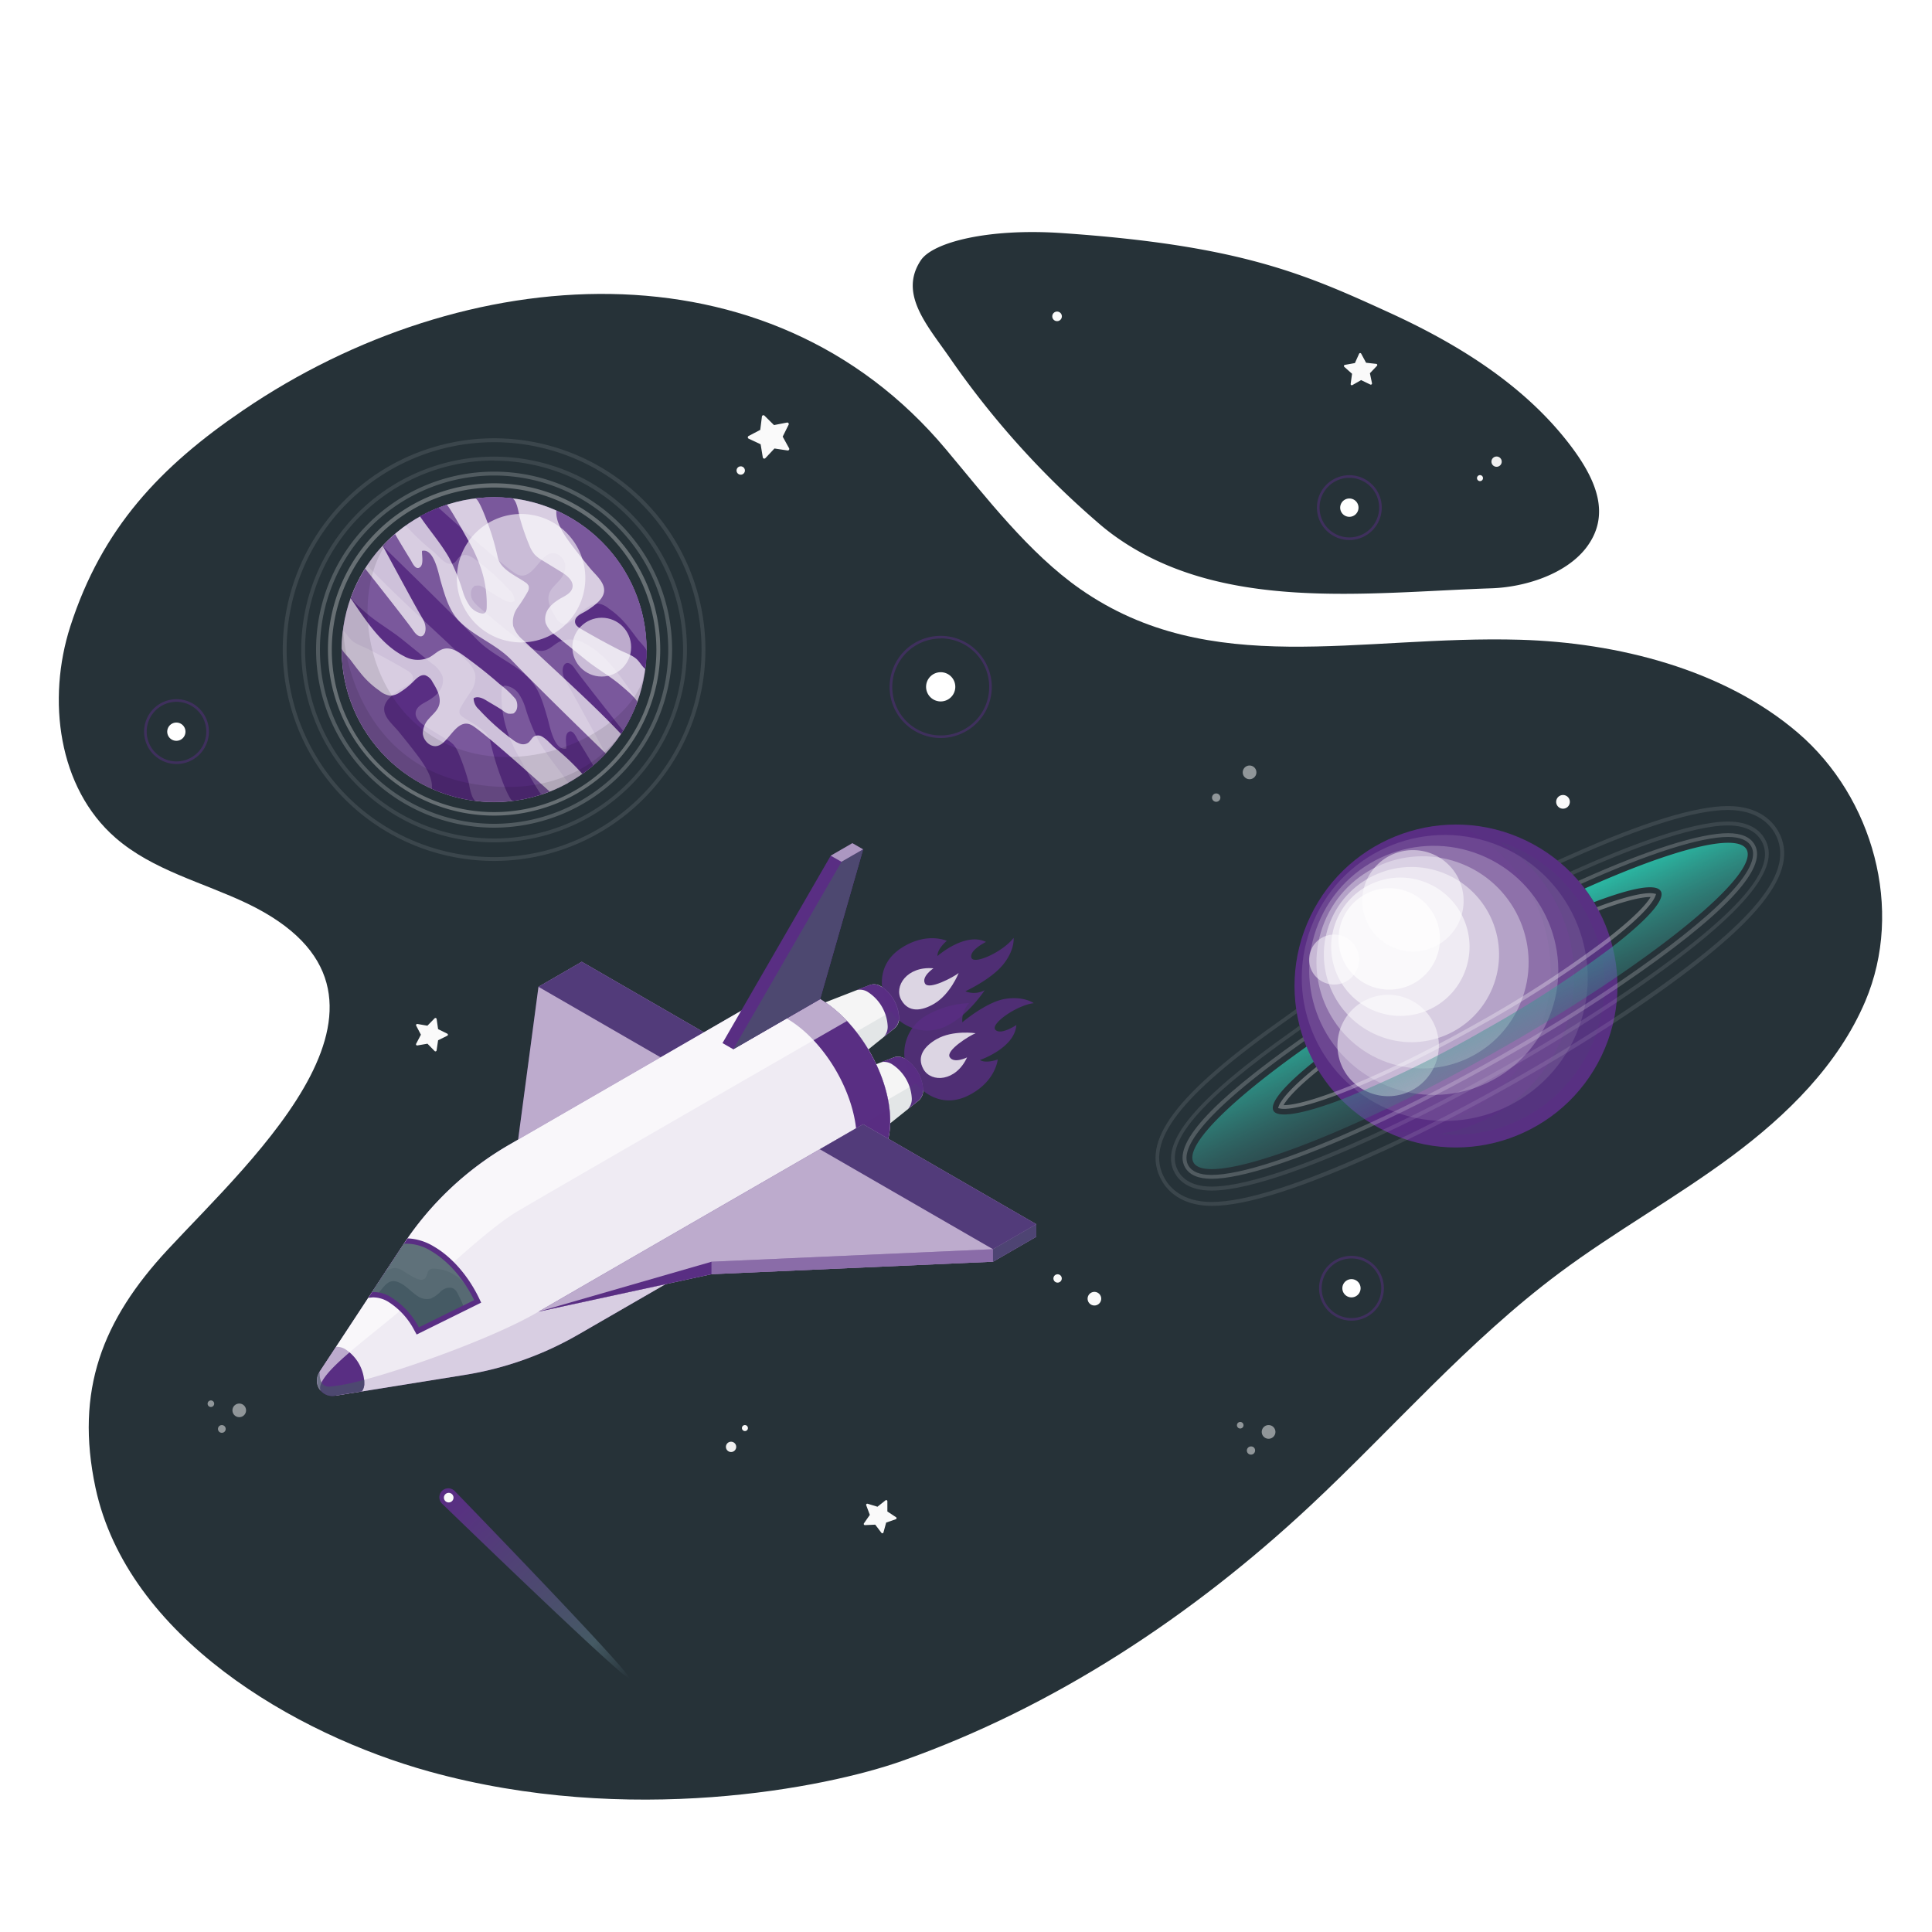<svg xmlns="http://www.w3.org/2000/svg" xmlns:xlink="http://www.w3.org/1999/xlink" viewBox="0 0 500 500"><defs><linearGradient id="freepik--Degradado_sin_nombre_7--inject-36" x1="2184.59" y1="-2018.4" x2="2222.22" y2="-2058.5" gradientTransform="translate(1455.46 3068.63) rotate(-68.17)" gradientUnits="userSpaceOnUse"><stop offset="0" stop-color="#455a64" stop-opacity="0"></stop><stop offset="0.3" stop-color="#3d7f7e" stop-opacity="0.28"></stop><stop offset="0.99" stop-color="#27dcbe" stop-opacity="0.99"></stop><stop offset="1" stop-color="#592E83"></stop></linearGradient><linearGradient id="freepik--Degradado_sin_nombre_15--inject-36" x1="116.05" y1="387.52" x2="163.02" y2="434.49" gradientUnits="userSpaceOnUse"><stop offset="0" stop-color="#592E83"></stop><stop offset="0.8" stop-color="#455a64"></stop><stop offset="1" stop-color="#455a64" stop-opacity="0"></stop></linearGradient><linearGradient id="freepik--Degradado_sin_nombre_15-2--inject-36" x1="114.79" y1="396.99" x2="134.42" y2="416.63" xlink:href="freepik--#Degradado_sin_nombre_15--inject-36"></linearGradient><linearGradient id="freepik--Degradado_sin_nombre_15-3--inject-36" x1="273.5" y1="81.83" x2="320.47" y2="128.8" xlink:href="freepik--#Degradado_sin_nombre_15--inject-36"></linearGradient><linearGradient id="freepik--Degradado_sin_nombre_15-4--inject-36" x1="301.7" y1="97.67" x2="321.34" y2="117.3" xlink:href="freepik--#Degradado_sin_nombre_15--inject-36"></linearGradient><linearGradient id="freepik--Degradado_sin_nombre_15-5--inject-36" x1="272.24" y1="91.31" x2="291.87" y2="110.95" xlink:href="freepik--#Degradado_sin_nombre_15--inject-36"></linearGradient></defs><g id="freepik--Space--inject-36"><g id="freepik--space--inject-36"><path id="freepik--space--inject-36" d="M279.59,152.46c-13.32-9.28-24.57-24-34.72-36.1-46-55-124.87-49-181.88-10.23-21.47,14.58-36.58,30.5-44.8,56C12.13,181,15,203.87,29.9,216.83c9.62,8.39,22.6,11.51,34.1,17,48.85,23.46,1.45,65.82-20.63,89.62-16.89,18.2-24,36.4-18.66,61.56,8.28,38.66,51.68,63.84,86.39,73.46,51.68,14.32,102.57,4.24,122.23-2.7,39.49-13.92,75.27-37.59,105.76-66.08,21.52-20.12,40.9-42.68,64.52-60.29,14.35-10.7,30.09-19.43,44.47-30.1s27.66-23.71,34.66-40.19c10.08-23.75,2-52.76-17.37-69.4s-47.06-23.4-71.83-24.14C351.74,164.34,313.27,175.93,279.59,152.46Z" style="fill:#263238"></path><path d="M288,138.36c27.6,20.23,65.38,15,98,13.89,8.55-.29,19-3.56,24.34-10.28,6.66-8.48,2.88-17.57-3.56-26.21C395,100,377.64,89.2,359.76,81c-21.86-10-38.53-17.5-84.95-20.68-19-1.3-33.31,2.35-36.47,7-5.85,8.71,1.65,16.88,7.49,25.32a224.79,224.79,0,0,0,38,42.35Q285.88,136.8,288,138.36Z" style="fill:#263238"></path></g></g><g id="freepik--Planets--inject-36"><g id="freepik--Planet--inject-36"><g id="freepik--Rings--inject-36"><path d="M127.87,211.08a43,43,0,1,1,43-43A43,43,0,0,1,127.87,211.08Zm0-84.91a42,42,0,1,0,42,42A42,42,0,0,0,127.87,126.17Z" style="fill:#fff;opacity:0.3"></path><path d="M127.87,214.2a46.07,46.07,0,1,1,46.07-46.07A46.12,46.12,0,0,1,127.87,214.2Zm0-91.14a45.07,45.07,0,1,0,45.07,45.07A45.11,45.11,0,0,0,127.87,123.06Z" style="fill:#fff;opacity:0.2"></path><path d="M127.87,218a49.91,49.91,0,1,1,49.91-49.91A50,50,0,0,1,127.87,218Zm0-98.82a48.91,48.91,0,1,0,48.91,48.91A49,49,0,0,0,127.87,119.22Z" style="fill:#fff;opacity:0.1"></path><path d="M127.87,222.81a54.69,54.69,0,1,1,54.69-54.68A54.74,54.74,0,0,1,127.87,222.81Zm0-108.37a53.69,53.69,0,1,0,53.69,53.69A53.75,53.75,0,0,0,127.87,114.44Z" style="fill:#fff;opacity:0.1"></path></g><g id="freepik--planet--inject-36"><circle cx="127.87" cy="168.13" r="39.44" style="fill:#592E83"></circle><circle cx="127.87" cy="168.13" r="39.44" style="fill:#fff;opacity:0.7"></circle><path d="M123.46,144.46c-.28-.68-.58-1.34-.88-2-.55-1.15-6.59-12-7-11.84a39.6,39.6,0,0,0-6.89,3c2.4,3.56,5.41,7,7.54,10.72a49.25,49.25,0,0,1,3.53,8.67,13.8,13.8,0,0,0,1.67,3.61,5,5,0,0,0,3.25,2.15,1.23,1.23,0,0,0,.63-.05c.47-.2.6-.8.64-1.31A29.27,29.27,0,0,0,123.46,144.46Z" style="fill:#592E83"></path><path d="M156.77,195c-6.68-6.49-19.12-18.64-24.35-24.13-4-4.15-9.44-6-13.44-10-2.74-2.73-3.81-6.66-4.9-10.37-.61-2.09-1.73-8.67-4.86-7.93-.1,1.08.55,3.56-.61,4.29s-2-1.45-2.41-2.08-4-6.53-3.93-6.58a39,39,0,0,0-3.22,3.08c3.47,6.4,9,16.68,10.32,18.8,1.87,3.13,0,6.59-2.33,3.23-1.44-2.09-7.88-10.27-12.53-16.15a39.14,39.14,0,0,0-3.75,7.66c3.66,5.37,7.83,12,13.8,15a7.22,7.22,0,0,0,6.44.36c1.35-.68,2.42-1.93,3.89-2.27,1.84-.43,3.65.7,5.18,1.81,3.17,2.29,6.26,4.7,9.19,7.29a25.48,25.48,0,0,1,4.15,3.88c.6.88.72,2.81-.28,3.53,0,.37-1.44.31-1.64.26a4.6,4.6,0,0,1-1.44-.85c-1.31-.88-2.71-1.65-4.06-2.47-1-.64-2.38-1.29-3.42-.65a3.86,3.86,0,0,0,1.35,2.86,60.44,60.44,0,0,0,8.71,7.82,6.76,6.76,0,0,0,1.94,1.09,2.41,2.41,0,0,0,2.14-.26c.62-.46.91-1.28,1.58-1.67a2.11,2.11,0,0,1,2.06.12c1.42.81,2.5,2.37,3.86,3.34a60.8,60.8,0,0,1,6.51,6.29A39.69,39.69,0,0,0,156.77,195Z" style="fill:#592E83"></path><path d="M127.87,207.57a39.21,39.21,0,0,0,14.38-2.72c-6.48-5.84-16.79-15-19.88-17-2.75-1.78-4.65,1-6.27,2.87-.79.92-1.72,2.08-3,2.34-1.84.37-3.63-1.54-3.68-3.31A5.74,5.74,0,0,1,111,186c.93-1.07,2.11-2,2.58-3.33.74-2.07-.47-4.29-1.64-6.16a3.4,3.4,0,0,0-1.89-1.75c-1.2-.26-2.23.78-3.09,1.64a19,19,0,0,1-3.4,2.73,4.62,4.62,0,0,1-2.57.9,5.28,5.28,0,0,1-2.73-1.24,22.87,22.87,0,0,1-5.21-4.94c-.81-1-1.6-2.07-2.39-3.12-.44-.59-2.24-2.32-2.24-3,0,.13,0,.26,0,.39A39.44,39.44,0,0,0,127.87,207.57Z" style="fill:#592E83"></path><path d="M144,132.13c-.19,2.13.73,4.65,3.77,8.69,1.59,2.11,3.25,4.18,4.93,6.23,1.31,1.6,3.67,3.49,3.65,5.72,0,1.49-1.13,2.73-2.28,3.67a19.54,19.54,0,0,1-3.19,2.14c-.93.49-2,1.12-2.06,2.18s.92,1.64,1.76,2.13q4.77,2.79,9.68,5.3c1.42.73,3.3,1.31,4.49,2.38.83.75,1.34,1.82,2.23,2.55a24.46,24.46,0,0,0,.36-5A39.43,39.43,0,0,0,144,132.13Z" style="fill:#592E83"></path><path d="M143.75,155.74a14.82,14.82,0,0,1,1.55-1c1.17-.63,2.53-1.33,2.84-2.62.4-1.74-1.34-3.16-2.87-4.09l-4.76-2.91a9.27,9.27,0,0,1-2.15-1.62,8.57,8.57,0,0,1-1.41-2.48,57.61,57.61,0,0,1-2.44-7.09c-.25-.89-.74-4.85-2.11-5A39.05,39.05,0,0,0,123,129c.8-.05,2.62,4.76,2.88,5.47a65.56,65.56,0,0,1,2.91,9.63c.6,3.22,4.6,4.83,7.12,6.58a2.27,2.27,0,0,1,.89.93,2,2,0,0,1-.22,1.51,42.81,42.81,0,0,1-2.67,4.18,6.39,6.39,0,0,0-1.1,4.7,8.14,8.14,0,0,0,2.63,3.7c8.42,8.06,17.32,15.82,25.29,24.26a39.27,39.27,0,0,0,4.16-8.17c.29-.78-4.31-4.49-4.91-5-2.71-2.15-5.76-3.91-8.48-6.11l-7.57-6.14a7.15,7.15,0,0,1-2.72-3.31,4.59,4.59,0,0,1,.88-3.91A7.73,7.73,0,0,1,143.75,155.74Z" style="fill:#592E83"></path><g style="opacity:0.2"><path d="M132.29,191.8c.28.68.57,1.33.88,2,.55,1.15,6.59,12,7,11.84a38.14,38.14,0,0,0,6.89-3c-2.4-3.56-5.41-7-7.54-10.71a48.6,48.6,0,0,1-3.53-8.68,13.66,13.66,0,0,0-1.68-3.61,5,5,0,0,0-3.24-2.14,1.13,1.13,0,0,0-.63,0c-.47.19-.6.79-.64,1.3A29,29,0,0,0,132.29,191.8Z" style="fill:#fff"></path><path d="M99,141.29c6.68,6.5,19.11,18.64,24.35,24.13,4,4.16,9.44,6,13.44,10,2.73,2.73,3.81,6.66,4.89,10.37.61,2.09,1.74,8.67,4.87,7.93.1-1.08-.55-3.56.61-4.29s2,1.44,2.4,2.08,4,6.52,3.94,6.58A42.58,42.58,0,0,0,156.7,195c-3.47-6.41-9.06-16.68-10.32-18.8-1.87-3.14,0-6.6,2.32-3.24,1.45,2.09,7.88,10.28,12.54,16.15a39.43,39.43,0,0,0,3.75-7.66c-3.66-5.37-7.84-12-13.8-15a7.22,7.22,0,0,0-6.44-.36c-1.35.68-2.42,1.93-3.89,2.27-1.84.43-3.65-.71-5.18-1.82-3.17-2.29-6.26-4.7-9.19-7.28-1.32-1.17-3.15-2.43-4.15-3.89-.6-.88-.72-2.81.28-3.53,0-.37,1.43-.31,1.64-.26a5.16,5.16,0,0,1,1.44.85c1.31.88,2.71,1.66,4.06,2.48,1,.64,2.37,1.28,3.42.64a3.8,3.8,0,0,0-1.36-2.85,58.7,58.7,0,0,0-8.7-7.82,6.93,6.93,0,0,0-1.94-1.1,2.49,2.49,0,0,0-2.15.26c-.61.46-.91,1.29-1.57,1.67a2.08,2.08,0,0,1-2.06-.11c-1.42-.82-2.51-2.38-3.86-3.34A60.87,60.87,0,0,1,105,136,39.69,39.69,0,0,0,99,141.29Z" style="fill:#fff"></path><path d="M127.87,128.69a39.49,39.49,0,0,0-14.38,2.71c6.49,5.85,16.8,15,19.89,17,2.75,1.78,4.65-1,6.27-2.88.79-.91,1.72-2.08,3-2.33,1.84-.38,3.63,1.54,3.68,3.31a5.72,5.72,0,0,1-1.59,3.74c-.92,1.07-2.1,2-2.58,3.32-.74,2.08.48,4.3,1.65,6.16a3.42,3.42,0,0,0,1.89,1.76c1.19.26,2.23-.78,3.09-1.65a18.9,18.9,0,0,1,3.39-2.72,4.62,4.62,0,0,1,2.58-.91,5.32,5.32,0,0,1,2.73,1.24,22.87,22.87,0,0,1,5.21,4.94c.8,1,1.6,2.08,2.39,3.13.44.58,2.24,2.31,2.24,3,0-.13,0-.26,0-.39A39.44,39.44,0,0,0,127.87,128.69Z" style="fill:#fff"></path><path d="M111.77,204.13c.19-2.13-.73-4.66-3.77-8.69-1.59-2.12-3.25-4.18-4.93-6.23-1.31-1.6-3.68-3.5-3.65-5.73,0-1.49,1.13-2.72,2.28-3.67a19.48,19.48,0,0,1,3.19-2.13c.92-.5,2-1.13,2-2.18s-.92-1.64-1.75-2.13q-4.77-2.79-9.69-5.31c-1.42-.73-3.29-1.3-4.48-2.38-.84-.75-1.35-1.81-2.23-2.55a24.61,24.61,0,0,0-.36,5A39.45,39.45,0,0,0,111.77,204.13Z" style="fill:#fff"></path><path d="M112,180.52a12.92,12.92,0,0,1-1.55,1c-1.16.64-2.53,1.33-2.83,2.63-.41,1.74,1.34,3.16,2.87,4.09l4.76,2.91a9.23,9.23,0,0,1,2.15,1.61,8.57,8.57,0,0,1,1.41,2.48,57.18,57.18,0,0,1,2.44,7.1c.24.89.74,4.85,2.1,5a39.92,39.92,0,0,0,4.53.27,39.38,39.38,0,0,0,4.89-.31c-.8.05-2.63-4.76-2.88-5.48a66.45,66.45,0,0,1-2.92-9.63c-.59-3.21-4.59-4.82-7.11-6.58a2.15,2.15,0,0,1-.89-.93,1.94,1.94,0,0,1,.22-1.51,45.87,45.87,0,0,1,2.66-4.17,6.39,6.39,0,0,0,1.11-4.7,8.14,8.14,0,0,0-2.63-3.7C111.9,162.49,103,154.74,95,146.3a39.51,39.51,0,0,0-4.16,8.17c-.28.78,4.32,4.48,4.92,5,2.71,2.16,5.76,3.92,8.47,6.12l7.58,6.14a7.24,7.24,0,0,1,2.72,3.3,4.64,4.64,0,0,1-.88,3.92A7.78,7.78,0,0,1,112,180.52Z" style="fill:#fff"></path></g><path d="M166.87,174.05C164,188.63,137.66,202,116.59,193c-22.41-9.59-26.63-39.9-15.66-53.63v0a39.44,39.44,0,1,0,65.94,34.72Z" style="opacity:0.1"></path><circle cx="134.85" cy="149.63" r="16.62" transform="translate(-34.44 258.77) rotate(-80.78)" style="fill:#fff;opacity:0.6"></circle><circle cx="155.73" cy="167.48" r="7.61" style="fill:#fff;opacity:0.6"></circle><path d="M88.43,168.13a39.45,39.45,0,0,0,73,20.74c-.89,1.39-12.05,18.94-39.62,13.89-28.71-5.26-33.38-34.62-32.89-40.82A39.47,39.47,0,0,0,88.43,168.13Z" style="opacity:0.1"></path></g></g><circle cx="376.79" cy="255.15" r="41.78" transform="translate(-16.26 484.46) rotate(-64.36)" style="fill:#592E83"></circle><circle cx="376.79" cy="255.15" r="41.78" transform="translate(-16.26 484.46) rotate(-64.36)" style="fill:#fff;opacity:0"></circle><circle cx="373.92" cy="253.13" r="37" transform="translate(-6.7 496.06) rotate(-66.65)" style="fill:#fff;opacity:0.117"></circle><circle cx="371.04" cy="251.1" r="32.23" transform="translate(-13.65 480.75) rotate(-64.92)" style="fill:#fff;opacity:0.233"></circle><circle cx="368.16" cy="249.08" r="27.45" transform="translate(-2.17 494.91) rotate(-67.66)" style="fill:#fff;opacity:0.35"></circle><circle cx="365.29" cy="247.05" r="22.67" transform="translate(-1.26 492.23) rotate(-67.85)" style="fill:#fff;opacity:0.467"></circle><circle cx="362.41" cy="245.02" r="17.9" transform="translate(-67.17 162.35) rotate(-23.17)" style="fill:#fff;opacity:0.583"></circle><circle cx="359.54" cy="243" r="13.12" transform="translate(-66.52 325.4) rotate(-45)" style="fill:#fff;opacity:0.7"></circle><path d="M415.58,270.69a41.78,41.78,0,0,1-54.32,23.25c-.68-.27-1.34-.56-2-.86a41.79,41.79,0,0,0,17.79-79.72,41.82,41.82,0,0,1,38.52,57.33Z" style="fill:#455a64;opacity:0.05"></path><path d="M402,225.71a38.81,38.81,0,0,1-29.59,67.77,41.17,41.17,0,0,0,21-71.64,41.65,41.65,0,0,0-5.38-4A38.62,38.62,0,0,1,402,225.71Z" style="fill:#455a64;opacity:0.1"></path><circle cx="359.27" cy="270.6" r="13.12" transform="translate(-34.61 487.76) rotate(-65.86)" style="fill:#fff;opacity:0.5"></circle><circle cx="365.66" cy="233.13" r="13.12" transform="translate(-43.39 377.1) rotate(-51.91)" style="fill:#fff;opacity:0.5"></circle><path d="M342.86,254.34a6.47,6.47,0,1,1,8.41-3.6A6.47,6.47,0,0,1,342.86,254.34Z" style="fill:#fff;opacity:0.5"></path><g style="opacity:0.1"><path d="M460.21,215.13c-1.38-2.44-4.9-6.52-13-6.52-8.42,0-22.2,4.26-41,12.67l-2.27,1-.88.38c.29.23.58.46.86.72l.42-.18,2.28-1c18.65-8.35,32.3-12.58,40.57-12.58,7.58,0,10.85,3.77,12.12,6,5.6,9.88-5.18,23.07-36,44.11q-2.71,1.86-5.55,3.71c-8.22,5.4-17.1,10.81-26.47,16.11-9.61,5.45-19.36,10.56-28.54,14.95-2.05,1-4.07,1.93-6.05,2.83-19.93,9.12-34.43,13.74-43.12,13.74-7.59,0-10.85-3.77-12.12-6-5.4-9.53,3.8-21.45,31.74-41.13l2.05-1.44.37-.27c-.07-.36-.12-.72-.17-1.09l-.78.55-2,1.44c-28.47,20-37.75,32.34-32,42.43,1.37,2.44,4.9,6.52,13,6.52,8.83,0,23.48-4.65,43.54-13.83,2.28-1,4.61-2.14,7-3.28,8.92-4.3,18.37-9.26,27.69-14.54,9.07-5.14,17.67-10.36,25.67-15.59q3.29-2.15,6.42-4.28C455.26,239.15,466.12,225.56,460.21,215.13Z" style="fill:#fff"></path></g><g style="opacity:0.1"><path d="M421.61,257.25c-1.07.73-2.15,1.45-3.24,2.18C409.58,265.29,400,271.18,389.8,277c-10.41,5.89-21,11.39-30.8,16-1.2.57-2.39,1.12-3.56,1.66-13.43,6.14-31.59,13.46-41.87,13.46-5.76,0-8.35-2.44-9.51-4.49-4.33-7.65,5.19-19.12,30.86-37.19l1.37-1c.08.34.18.68.28,1l-1.07.76c-25.16,17.72-34.59,28.79-30.57,35.89,1,1.81,3.36,4,8.64,4,10.1,0,28.12-7.27,41.46-13.37l2.82-1.31c10-4.68,20.81-10.28,31.46-16.31,10.42-5.91,20.22-11.93,29.17-17.92h0c.87-.57,1.72-1.15,2.57-1.73,36.73-25,37.46-34.15,34.81-38.83-1-1.81-3.36-4-8.64-4-9.6,0-26.47,6.65-38.93,12.23l-1.19.54c-.25-.26-.49-.52-.75-.77l1.53-.68c12.55-5.62,29.57-12.32,39.34-12.32,5.76,0,8.35,2.44,9.51,4.49C459.57,222.12,459,231.74,421.61,257.25Z" style="fill:#fff"></path></g><g style="opacity:0.2"><path d="M419.92,254.77l-1.34.91c-9.24,6.24-19.41,12.51-30.26,18.65-11.09,6.28-22.34,12.1-32.66,16.88l-1.46.67c-18.6,8.5-33,13.19-40.63,13.19-3.46,0-5.79-1-6.9-3-3.31-5.84,6.5-16.72,30-33.26l.54-.38c.11.33.22.65.35,1h0l-.32.22C309,289.54,305.5,298,307.54,301.61c.92,1.63,2.95,2.46,6,2.46,7.46,0,21.74-4.65,40.21-13.1l.85-.39c10.46-4.82,21.93-10.72,33.2-17.12,11-6.26,21.38-12.64,30.75-19l.78-.53c24.95-17,37-29.4,33.89-34.87-.92-1.63-2.95-2.46-6-2.46-7.08,0-20.47,4.25-37.71,12l-.34.15-.66-.79.6-.27c17.36-7.78,30.9-12.06,38.11-12.06,3.46,0,5.79,1,6.9,3C457.61,224.74,446.11,236.92,419.92,254.77Z" style="fill:#fff"></path></g><g style="opacity:0.3"><path d="M428.6,231.36l-.2.55c-.4,1.09-2.32,4.37-11.51,11.52l-.49.38a291.71,291.71,0,0,1-33.17,21.53c-13.42,7.6-26.43,13.93-36.65,17.82l-.6.23c-6.17,2.31-11,3.59-13.65,3.59a5.62,5.62,0,0,1-1-.08l-.57-.12.2-.55c.36-1,2-3.87,9.71-10.1.16.3.33.59.51.88-6.2,5-8.29,7.75-9,9h.14c2.5,0,7.07-1.2,12.94-3.39l1-.36c10.17-3.88,23.14-10.19,36.51-17.76A290.28,290.28,0,0,0,415.79,243l.79-.61c7.44-5.83,9.83-8.92,10.59-10.24H427c-2.53,0-7.23,1.25-13.27,3.52-.15-.3-.31-.6-.48-.89,6.2-2.34,11.08-3.63,13.75-3.63a5.5,5.5,0,0,1,1,.08Z" style="fill:#fff"></path></g><path d="M418.58,254.47c0,.4,0,.8,0,1.21,0,.82,0,1.64-.1,2.47h0c0,.42-.07.84-.11,1.27a39.26,39.26,0,0,1-.62,4c-.09.46-.19.93-.3,1.39a41.07,41.07,0,0,1-1.87,5.86A41.78,41.78,0,0,1,364.09,295l-1.35-.46c-.5-.18-1-.36-1.48-.56-.77-.31-1.52-.64-2.26-1-.39-.18-.77-.36-1.15-.56-.75-.37-1.48-.77-2.19-1.18l-1-.63a41.52,41.52,0,0,1-8.65-7.19c-.24-.26-.47-.53-.71-.8l1-.36c10.17-3.88,23.14-10.19,36.51-17.76A290.28,290.28,0,0,0,415.79,243l.79-.61c.12.34.22.68.31,1A40.94,40.94,0,0,1,418.58,254.47Z" style="fill:#fff;opacity:0"></path><path d="M452,219.81c2.61,4.62-11.16,17.7-33.44,32.89-9.2,6.28-19.86,12.91-31.42,19.46-12,6.78-23.53,12.69-33.93,17.44-23.94,10.95-41.74,15.82-44.32,11.27-2.44-4.32,9.46-16.05,29.25-30,.55,1.34,1.16,2.65,1.84,3.93-7.5,6-11.52,10.68-10.4,12.67s7.81.81,17.58-2.91A287.83,287.83,0,0,0,384,266.64,293,293,0,0,0,417.32,245c8.84-6.83,13.73-12.17,12.51-14.33s-7.68-.84-17.31,2.81c-.74-1.22-1.54-2.4-2.39-3.53C432.8,219.8,449.46,215.42,452,219.81Z" style="fill:url(#freepik--Degradado_sin_nombre_7--inject-36)"></path></g><g id="freepik--Rocket--inject-36"><g id="freepik--rocket--inject-36"><path d="M238.9,282a10.15,10.15,0,0,0-4.58-7.94,3.43,3.43,0,0,0-2.89-.45v0l-19.84,7.72L221.3,298l16.56-13.28v0A3.42,3.42,0,0,0,238.9,282Z" style="fill:#f5f5f5"></path><path d="M227.91,274.91a3.87,3.87,0,0,1,3,.55,11.21,11.21,0,0,1,5.06,8.77,3.9,3.9,0,0,1-1,2.82l1.61-1.3,1.29-1.07A3.42,3.42,0,0,0,238.9,282a10.15,10.15,0,0,0-4.58-7.94,3.43,3.43,0,0,0-2.89-.45l-1.68.63Z" style="fill:#592E83"></path><path d="M238.49,279.55l-20.9,12.06L221.3,298l16.56-13.28v0A3.42,3.42,0,0,0,238.9,282,8,8,0,0,0,238.49,279.55Z" style="fill:#455a64;opacity:0.1"></path><path d="M216,282a15.2,15.2,0,0,1,6.87,11.9c0,4.38-3.08,6.15-6.87,4a15.2,15.2,0,0,1-6.87-11.9C209.13,281.54,212.21,279.77,216,282Z" style="fill:#e0e0e0"></path><path d="M232.7,263.26a10.14,10.14,0,0,0-4.58-7.93,3.4,3.4,0,0,0-2.89-.45l0,0-19.84,7.72,9.73,16.73L231.66,266v0A3.44,3.44,0,0,0,232.7,263.26Z" style="fill:#f5f5f5"></path><path d="M221.71,256.22a3.8,3.8,0,0,1,2.95.55,11.18,11.18,0,0,1,5.07,8.76,3.88,3.88,0,0,1-1,2.82l1.61-1.29,1.29-1.07a3.44,3.44,0,0,0,1-2.73,10.14,10.14,0,0,0-4.58-7.93,3.4,3.4,0,0,0-2.89-.45l-1.68.62Z" style="fill:#592E83"></path><path d="M232.28,260.85l-20.89,12.07,3.71,6.38L231.66,266v0a3.44,3.44,0,0,0,1-2.73A8.1,8.1,0,0,0,232.28,260.85Z" style="fill:#455a64;opacity:0.1"></path><ellipse cx="209.8" cy="271.19" rx="5.61" ry="9.71" transform="translate(-107.49 141.23) rotate(-30)" style="fill:#e0e0e0"></ellipse><polygon points="111.36 323.29 133.76 297.42 139.36 255.38 150.56 248.91 195.37 274.79 111.36 323.29" style="fill:#592E83"></polygon><polygon points="111.36 323.29 133.76 297.42 139.36 255.38 150.56 248.91 195.37 274.79 111.36 323.29" style="fill:#fff;opacity:0.6"></polygon><polygon points="150.56 248.91 139.36 255.38 184.17 281.25 195.37 274.79 150.56 248.91" style="fill:#592E83"></polygon><polygon points="150.56 248.91 139.36 255.38 184.17 281.25 195.37 274.79 150.56 248.91" style="fill:#455a64;opacity:0.3"></polygon><path d="M212.18,258.54c-3.92-2.26-7.55-2.92-10.53-2.2a8,8,0,0,0-2.15.83l-.44.24-67.29,38.86a81.86,81.86,0,0,0-27.46,25.92l-21.64,32.9L87,361.17l33.25-5.34a85.84,85.84,0,0,0,29.4-10.44l75.65-43.67c2.65-1.64,4.43-4.73,4.94-9a24.17,24.17,0,0,0,.15-2.62C230.38,278.47,222.23,264.35,212.18,258.54Z" style="fill:#592E83"></path><path d="M212.18,258.54c-3.92-2.26-7.55-2.92-10.53-2.2a8,8,0,0,0-2.15.83l-.44.24-67.29,38.86a81.86,81.86,0,0,0-27.46,25.92l-21.64,32.9L87,361.17l33.25-5.34a85.84,85.84,0,0,0,29.4-10.44l75.65-43.67c2.65-1.64,4.43-4.73,4.94-9a24.17,24.17,0,0,0,.15-2.62C230.38,278.47,222.23,264.35,212.18,258.54Z" style="fill:#fff;opacity:0.9"></path><path d="M216.64,306.69c2.65-1.64,4.43-4.73,4.94-9a24.17,24.17,0,0,0,.15-2.62c0-11.61-8.15-25.73-18.2-31.53-3.92-2.27-7.54-2.93-10.52-2.21a7.87,7.87,0,0,0-2.15.83l8.64-5a8,8,0,0,1,2.15-.83c3-.72,6.61-.06,10.53,2.2,10,5.81,18.2,19.93,18.2,31.54a24.17,24.17,0,0,1-.15,2.62c-.51,4.29-2.29,7.38-4.94,9Z" style="fill:#592E83"></path><path d="M89.41,349.21a4.16,4.16,0,0,0-2.44-.65l-2.44,3.71-1.86,2.83h0A4,4,0,0,0,86,361.29a4.09,4.09,0,0,0,1-.14h0l2.84-.45,3.83-.62a3.7,3.7,0,0,0,.61-1.71c0-.22,0-.46,0-.71A10.79,10.79,0,0,0,89.41,349.21Z" style="fill:#592E83"></path><path d="M133.76,313.59c9.83-5.81,57.33-33.18,85.44-49.36a31.22,31.22,0,0,0-7-5.69c-3.92-2.26-7.55-2.92-10.53-2.2a8,8,0,0,0-2.15.83l-.44.24-67.29,38.86a81.86,81.86,0,0,0-27.46,25.92L83.43,353.93l-.76,1.17h0a4,4,0,0,0-.67,2.21,3.92,3.92,0,0,0,1,2.63c-2-4.31,15.77-15.89,25.61-25.18S128.23,316.86,133.76,313.59Z" style="fill:#fff;opacity:0.6"></path><path d="M123.93,335.87c-2.82-5.8-7.08-10.65-11.69-13.3a14.2,14.2,0,0,0-6.75-2.08c-.39.57-.8,1.12-1.18,1.7l-9,13.68,1.09-.1a2.75,2.75,0,0,1,.41,0,7.57,7.57,0,0,1,3.68,1.14,19.11,19.11,0,0,1,6.7,7.3l.64,1.16,16.7-8.25Z" style="fill:#592E83"></path><path d="M111.55,323.76a12,12,0,0,0-7-1.87L96.27,334.4a8.32,8.32,0,0,1,4.9,1.3,20.35,20.35,0,0,1,7.23,7.83l14.29-7.06C120.11,331.16,116.08,326.37,111.55,323.76Z" style="fill:#455a64"></path><path d="M111.55,323.76a12,12,0,0,0-7-1.87L96.27,334.4a6.44,6.44,0,0,1,1.78.11c1.13-1.26,2.27-3.28,4.22-2.92,2.26.42,4,2.7,5.84,3.86a4.22,4.22,0,0,0,3.31.64,7.82,7.82,0,0,0,2.58-1.8,3.36,3.36,0,0,1,2.87-1c1.12.3,1.56,1.38,2,2.33a16.42,16.42,0,0,1,1,2.28l2.86-1.42C120.11,331.16,116.08,326.37,111.55,323.76Z" style="fill:#fff;opacity:0.1"></path><path d="M104.47,329l.07.05a28.67,28.67,0,0,0,2.83,1.66c.81.42,1.89.77,2.57.16s.53-1.79,1.25-2.29a1.85,1.85,0,0,1,1-.25,10.44,10.44,0,0,1,8.34,4.34,27.83,27.83,0,0,0-9-8.93,12,12,0,0,0-7-1.87l-4.84,7.34C101.44,327.92,102.68,327.86,104.47,329Z" style="fill:#fff;opacity:0.05"></path><path d="M230.23,292.7a24.17,24.17,0,0,0,.15-2.62,29.11,29.11,0,0,0-.2-3.07c-23.37,13.44-80.39,46.25-90.82,52.45-13.19,7.84-45.65,19-54,19.4-2,.11-2.7-1.42-2.65-3.81l0,.05h0A4,4,0,0,0,86,361.29a4.09,4.09,0,0,0,1-.14v0l33.25-5.34a85.84,85.84,0,0,0,29.4-10.44l75.65-43.67C227.94,300.08,229.72,297,230.23,292.7Z" style="fill:#592E83;opacity:0.15"></path><path d="M87,361.15h0l2.84-.45,3.83-.62a3.7,3.7,0,0,0,.61-1.71c0-.22,0-.46,0-.71s0-.4,0-.6a50.13,50.13,0,0,1-8.91,1.79c-2,.11-2.7-1.42-2.65-3.81l0,.05h0A4,4,0,0,0,86,361.29a3.84,3.84,0,0,0,.91-.12Z" style="fill:#455a64;opacity:0.6"></path><polygon points="268.19 316.83 223.38 290.95 139.36 339.46 139.36 339.46 184.17 329.76 256.99 326.53 268.19 320.06 268.19 316.83" style="fill:#592E83"></polygon><polygon points="268.19 316.83 223.38 290.95 139.36 339.46 139.36 339.46 184.17 329.76 256.99 326.53 268.19 320.06 268.19 316.83" style="fill:#fff;opacity:0.6"></polygon><polygon points="184.17 329.76 184.17 326.53 139.36 339.46 139.36 339.46 184.17 329.76" style="fill:#592E83"></polygon><polygon points="184.17 326.53 256.99 323.29 256.99 326.53 184.17 329.76 184.17 326.53" style="fill:#592E83"></polygon><polygon points="184.17 326.53 256.99 323.29 256.99 326.53 184.17 329.76 184.17 326.53" style="fill:#fff;opacity:0.3"></polygon><polygon points="212.18 297.42 256.99 323.29 268.19 316.83 223.38 290.95 212.18 297.42" style="fill:#592E83"></polygon><polygon points="212.18 297.42 256.99 323.29 268.19 316.83 223.38 290.95 212.18 297.42" style="fill:#455a64;opacity:0.3"></polygon><polygon points="268.19 316.83 256.99 323.29 256.99 326.53 268.19 320.06 268.19 316.83" style="fill:#592E83"></polygon><polygon points="268.19 316.83 256.99 323.29 256.99 326.53 268.19 320.06 268.19 316.83" style="fill:#455a64;opacity:0.5"></polygon><polygon points="220.59 218.21 214.99 221.45 186.98 269.95 189.77 271.55 212.24 258.58 223.38 219.81 220.59 218.21" style="fill:#592E83"></polygon><polygon points="189.77 271.55 212.24 258.58 223.38 219.81 217.78 223.04 189.77 271.55" style="fill:#592E83"></polygon><polygon points="214.99 221.45 217.78 223.04 223.38 219.81 220.59 218.21 214.99 221.45" style="fill:#fff;opacity:0.5"></polygon><polygon points="217.78 223.04 189.77 271.55 212.24 258.58 223.38 219.81 217.78 223.04" style="fill:#455a64;opacity:0.6"></polygon><path d="M230,260.77c-2.23-3.86-3.44-11,3.17-15.36s11.87-1.92,11.87-1.92-2.49,2-2.42,3.92c0,0,7.17-6.3,12.55-3.64,0,0-4.4,2.16-3.77,4.09s8.27-1.6,10.92-5.15c0,0,.38,3.11-2.73,6.94s-9.75,6.89-9.75,6.89a5.84,5.84,0,0,0,5-.28s-4.17,6.51-9.95,9.3A11.28,11.28,0,0,1,230,260.77Z" style="fill:#592E83;opacity:0.8"></path><path d="M233.28,258.84c-2.05-3.55,1.42-8.86,8.3-8.24,0,0-3.17,2.11-2.2,3.92s7.42-1.66,8.72-2.7c0,0-2.17,5.55-6.43,8C238.62,261.59,235.2,262.18,233.28,258.84Z" style="fill:#fff;opacity:0.8"></path><path d="M235.73,278.58c2.23,3.86,7.79,8.48,14.89,4.93s7.59-9.32,7.59-9.32-3,1.14-4.6.14c0,0,9-3.06,9.42-9.05,0,0-4.06,2.73-5.43,1.22s5.53-6.36,9.93-6.88c0,0-2.5-1.88-7.38-1.11s-11.1,6.06-11.1,6.06a6.36,6.36,0,0,1,1.75-4.95A23.57,23.57,0,0,0,239,263.26,11.28,11.28,0,0,0,235.73,278.58Z" style="fill:#592E83;opacity:0.8"></path><path d="M239,276.73c2.05,3.54,8.38,3.19,11.28-3.08,0,0-3.41,1.7-4.49-.06s5.15-5.59,6.7-6.19c0,0-5.9-.9-10.15,1.56C239.31,270.72,237.1,273.39,239,276.73Z" style="fill:#fff;opacity:0.8"></path></g></g><g id="freepik--Stars--inject-36"><path d="M349.76,341.79a8.39,8.39,0,1,1,8.39-8.39A8.39,8.39,0,0,1,349.76,341.79Zm0-16.1a7.71,7.71,0,1,0,7.71,7.71A7.72,7.72,0,0,0,349.76,325.69Z" style="fill:#592E83;opacity:0.5"></path><path d="M352.12,333.4a2.36,2.36,0,1,1-2.36-2.36A2.36,2.36,0,0,1,352.12,333.4Z" style="fill:#fff"></path><path d="M243.45,191a13.22,13.22,0,1,1,13.22-13.21A13.23,13.23,0,0,1,243.45,191Zm0-25.75A12.54,12.54,0,1,0,256,177.75,12.55,12.55,0,0,0,243.45,165.21Z" style="fill:#592E83;opacity:0.5"></path><path d="M247.23,177.75a3.78,3.78,0,1,1-3.78-3.78A3.77,3.77,0,0,1,247.23,177.75Z" style="fill:#fff"></path><path d="M349.21,139.76a8.39,8.39,0,1,1,8.39-8.39A8.4,8.4,0,0,1,349.21,139.76Zm0-16.1a7.71,7.71,0,1,0,7.71,7.71A7.72,7.72,0,0,0,349.21,123.66Z" style="fill:#592E83;opacity:0.5"></path><path d="M351.58,131.37a2.37,2.37,0,1,1-2.37-2.36A2.36,2.36,0,0,1,351.58,131.37Z" style="fill:#fff"></path><path d="M45.68,197.73a8.39,8.39,0,1,1,8.39-8.39A8.39,8.39,0,0,1,45.68,197.73Zm0-16.1a7.71,7.71,0,1,0,7.71,7.71A7.72,7.72,0,0,0,45.68,181.63Z" style="fill:#592E83;opacity:0.5"></path><path d="M48,189.34A2.36,2.36,0,1,1,45.68,187,2.35,2.35,0,0,1,48,189.34Z" style="fill:#fff"></path><g id="freepik--stars--inject-36"><path d="M386.48,120.51a1.33,1.33,0,1,1,1.87-.2A1.33,1.33,0,0,1,386.48,120.51Z" style="fill:#f0f0f0"></path><path d="M382.54,124.34a.77.77,0,0,1-.12-1.09.78.78,0,0,1,1.09-.12.79.79,0,0,1,.12,1.09A.77.77,0,0,1,382.54,124.34Z" style="fill:#fafafa"></path><path d="M274.47,330.1a1.08,1.08,0,1,1-1.53,0A1.09,1.09,0,0,1,274.47,330.1Z" style="fill:#fafafa"></path><path d="M284.45,334.83a1.75,1.75,0,0,1,.05,2.49,1.76,1.76,0,1,1-.05-2.49Z" style="fill:#fafafa"></path><g style="opacity:0.5"><path d="M314.35,205.42a1.08,1.08,0,1,1-.6,1.41A1.09,1.09,0,0,1,314.35,205.42Z" style="fill:#fafafa"></path><path d="M322.74,198.24a1.77,1.77,0,1,1-1,2.3A1.78,1.78,0,0,1,322.74,198.24Z" style="fill:#fafafa"></path></g><g style="opacity:0.5"><path d="M330.08,370.57a1.77,1.77,0,1,1-1.77-1.76A1.77,1.77,0,0,1,330.08,370.57Z" style="fill:#fafafa"></path><path d="M324.81,375.39a1.06,1.06,0,1,1-1.05-1.05A1,1,0,0,1,324.81,375.39Z" style="fill:#fafafa"></path><path d="M321.82,368.81A.85.85,0,1,1,321,368,.85.85,0,0,1,321.82,368.81Z" style="fill:#fafafa"></path></g><g style="opacity:0.5"><path d="M63.68,365a1.76,1.76,0,1,1-1.76-1.76A1.76,1.76,0,0,1,63.68,365Z" style="fill:#fafafa"></path><path d="M58.41,369.86a1,1,0,1,1-1-1.05A1,1,0,0,1,58.41,369.86Z" style="fill:#fafafa"></path><path d="M55.43,363.28a.85.85,0,1,1-.85-.85A.85.85,0,0,1,55.43,363.28Z" style="fill:#fafafa"></path></g><path d="M192.78,121.77a1.08,1.08,0,1,1-1.08-1.08A1.08,1.08,0,0,1,192.78,121.77Z" style="fill:#fafafa"></path><path d="M197.87,107.6l2.44,2.41,3.36-.65a.39.39,0,0,1,.42.56L202.56,113l1.65,3a.39.39,0,0,1-.4.58l-3.38-.51-2.35,2.5a.39.39,0,0,1-.67-.21l-.56-3.38-3.1-1.45a.39.39,0,0,1,0-.7l3-1.58.43-3.4A.39.39,0,0,1,197.87,107.6Z" style="fill:#fafafa"></path><path d="M113,263.71l.38,2.63,2.37,1.17a.3.3,0,0,1,0,.54l-2.37,1.17-.39,2.63a.3.3,0,0,1-.51.16l-1.85-1.9-2.61.45a.3.3,0,0,1-.32-.44l1.23-2.34-1.23-2.35A.31.31,0,0,1,108,265l2.61.45,1.85-1.89A.31.31,0,0,1,113,263.71Z" style="fill:#fafafa"></path><path d="M348.05,94.43l2.6-.47,1.09-2.42a.3.3,0,0,1,.54,0l1.26,2.34,2.63.29a.3.3,0,0,1,.19.5l-1.83,1.92.54,2.59a.31.31,0,0,1-.43.34l-2.39-1.15L350,99.66a.3.3,0,0,1-.45-.3l.36-2.63-2-1.78A.3.3,0,0,1,348.05,94.43Z" style="fill:#fafafa"></path><path d="M189.87,373.3a1.33,1.33,0,1,1-1.82.48A1.32,1.32,0,0,1,189.87,373.3Z" style="fill:#f0f0f0"></path><path d="M193.17,368.91a.78.78,0,0,1,.29,1.06.77.77,0,0,1-1.06.28.77.77,0,1,1,.77-1.34Z" style="fill:#fafafa"></path><path d="M231.85,393.17l-2.51.87-.7,2.55a.3.3,0,0,1-.53.1l-1.6-2.11-2.65.12a.3.3,0,0,1-.26-.48l1.51-2.17-.93-2.48a.3.3,0,0,1,.37-.4l2.54.77,2.07-1.65a.3.3,0,0,1,.49.23l0,2.65,2.21,1.46A.3.3,0,0,1,231.85,393.17Z" style="fill:#fafafa"></path><path d="M403.86,205.87a1.77,1.77,0,1,1-1,2.3A1.77,1.77,0,0,1,403.86,205.87Z" style="fill:#fafafa"></path></g></g><g id="freepik--Meteorites--inject-36"><path d="M114.38,389.12a2.32,2.32,0,0,1,0-3.27h0a2.32,2.32,0,0,1,3.27,0s46.14,47.58,45.23,48.49S114.38,389.12,114.38,389.12Z" style="fill:url(#freepik--Degradado_sin_nombre_15--inject-36)"></path><path d="M115.25,386.71a1.24,1.24,0,0,1,1.75,1.76,1.24,1.24,0,1,1-1.75-1.76Z" style="fill:#fafafa"></path><path d="M114.09,398.15a1.31,1.31,0,0,1,0-1.85h0a1.3,1.3,0,0,1,1.86,0s18.88,19.8,18.36,20.32S114.09,398.15,114.09,398.15Z" style="fill:url(#freepik--Degradado_sin_nombre_15-2--inject-36)"></path><path d="M271.83,83.44a2.32,2.32,0,0,1,0-3.27h0a2.3,2.3,0,0,1,3.27,0s46.14,47.58,45.23,48.49S271.83,83.44,271.83,83.44Z" style="fill:url(#freepik--Degradado_sin_nombre_15-3--inject-36)"></path><path d="M272.69,81a1.24,1.24,0,1,1,0,1.75A1.24,1.24,0,0,1,272.69,81Z" style="fill:#fafafa"></path><path d="M301,98.83A1.3,1.3,0,0,1,301,97h0a1.31,1.31,0,0,1,1.85,0s18.88,19.81,18.36,20.33S301,98.83,301,98.83Z" style="fill:url(#freepik--Degradado_sin_nombre_15-4--inject-36)"></path><path d="M271.54,92.47a1.31,1.31,0,0,1,0-1.85h0a1.29,1.29,0,0,1,1.85,0s18.89,19.8,18.37,20.32S271.54,92.47,271.54,92.47Z" style="fill:url(#freepik--Degradado_sin_nombre_15-5--inject-36)"></path></g></svg>
